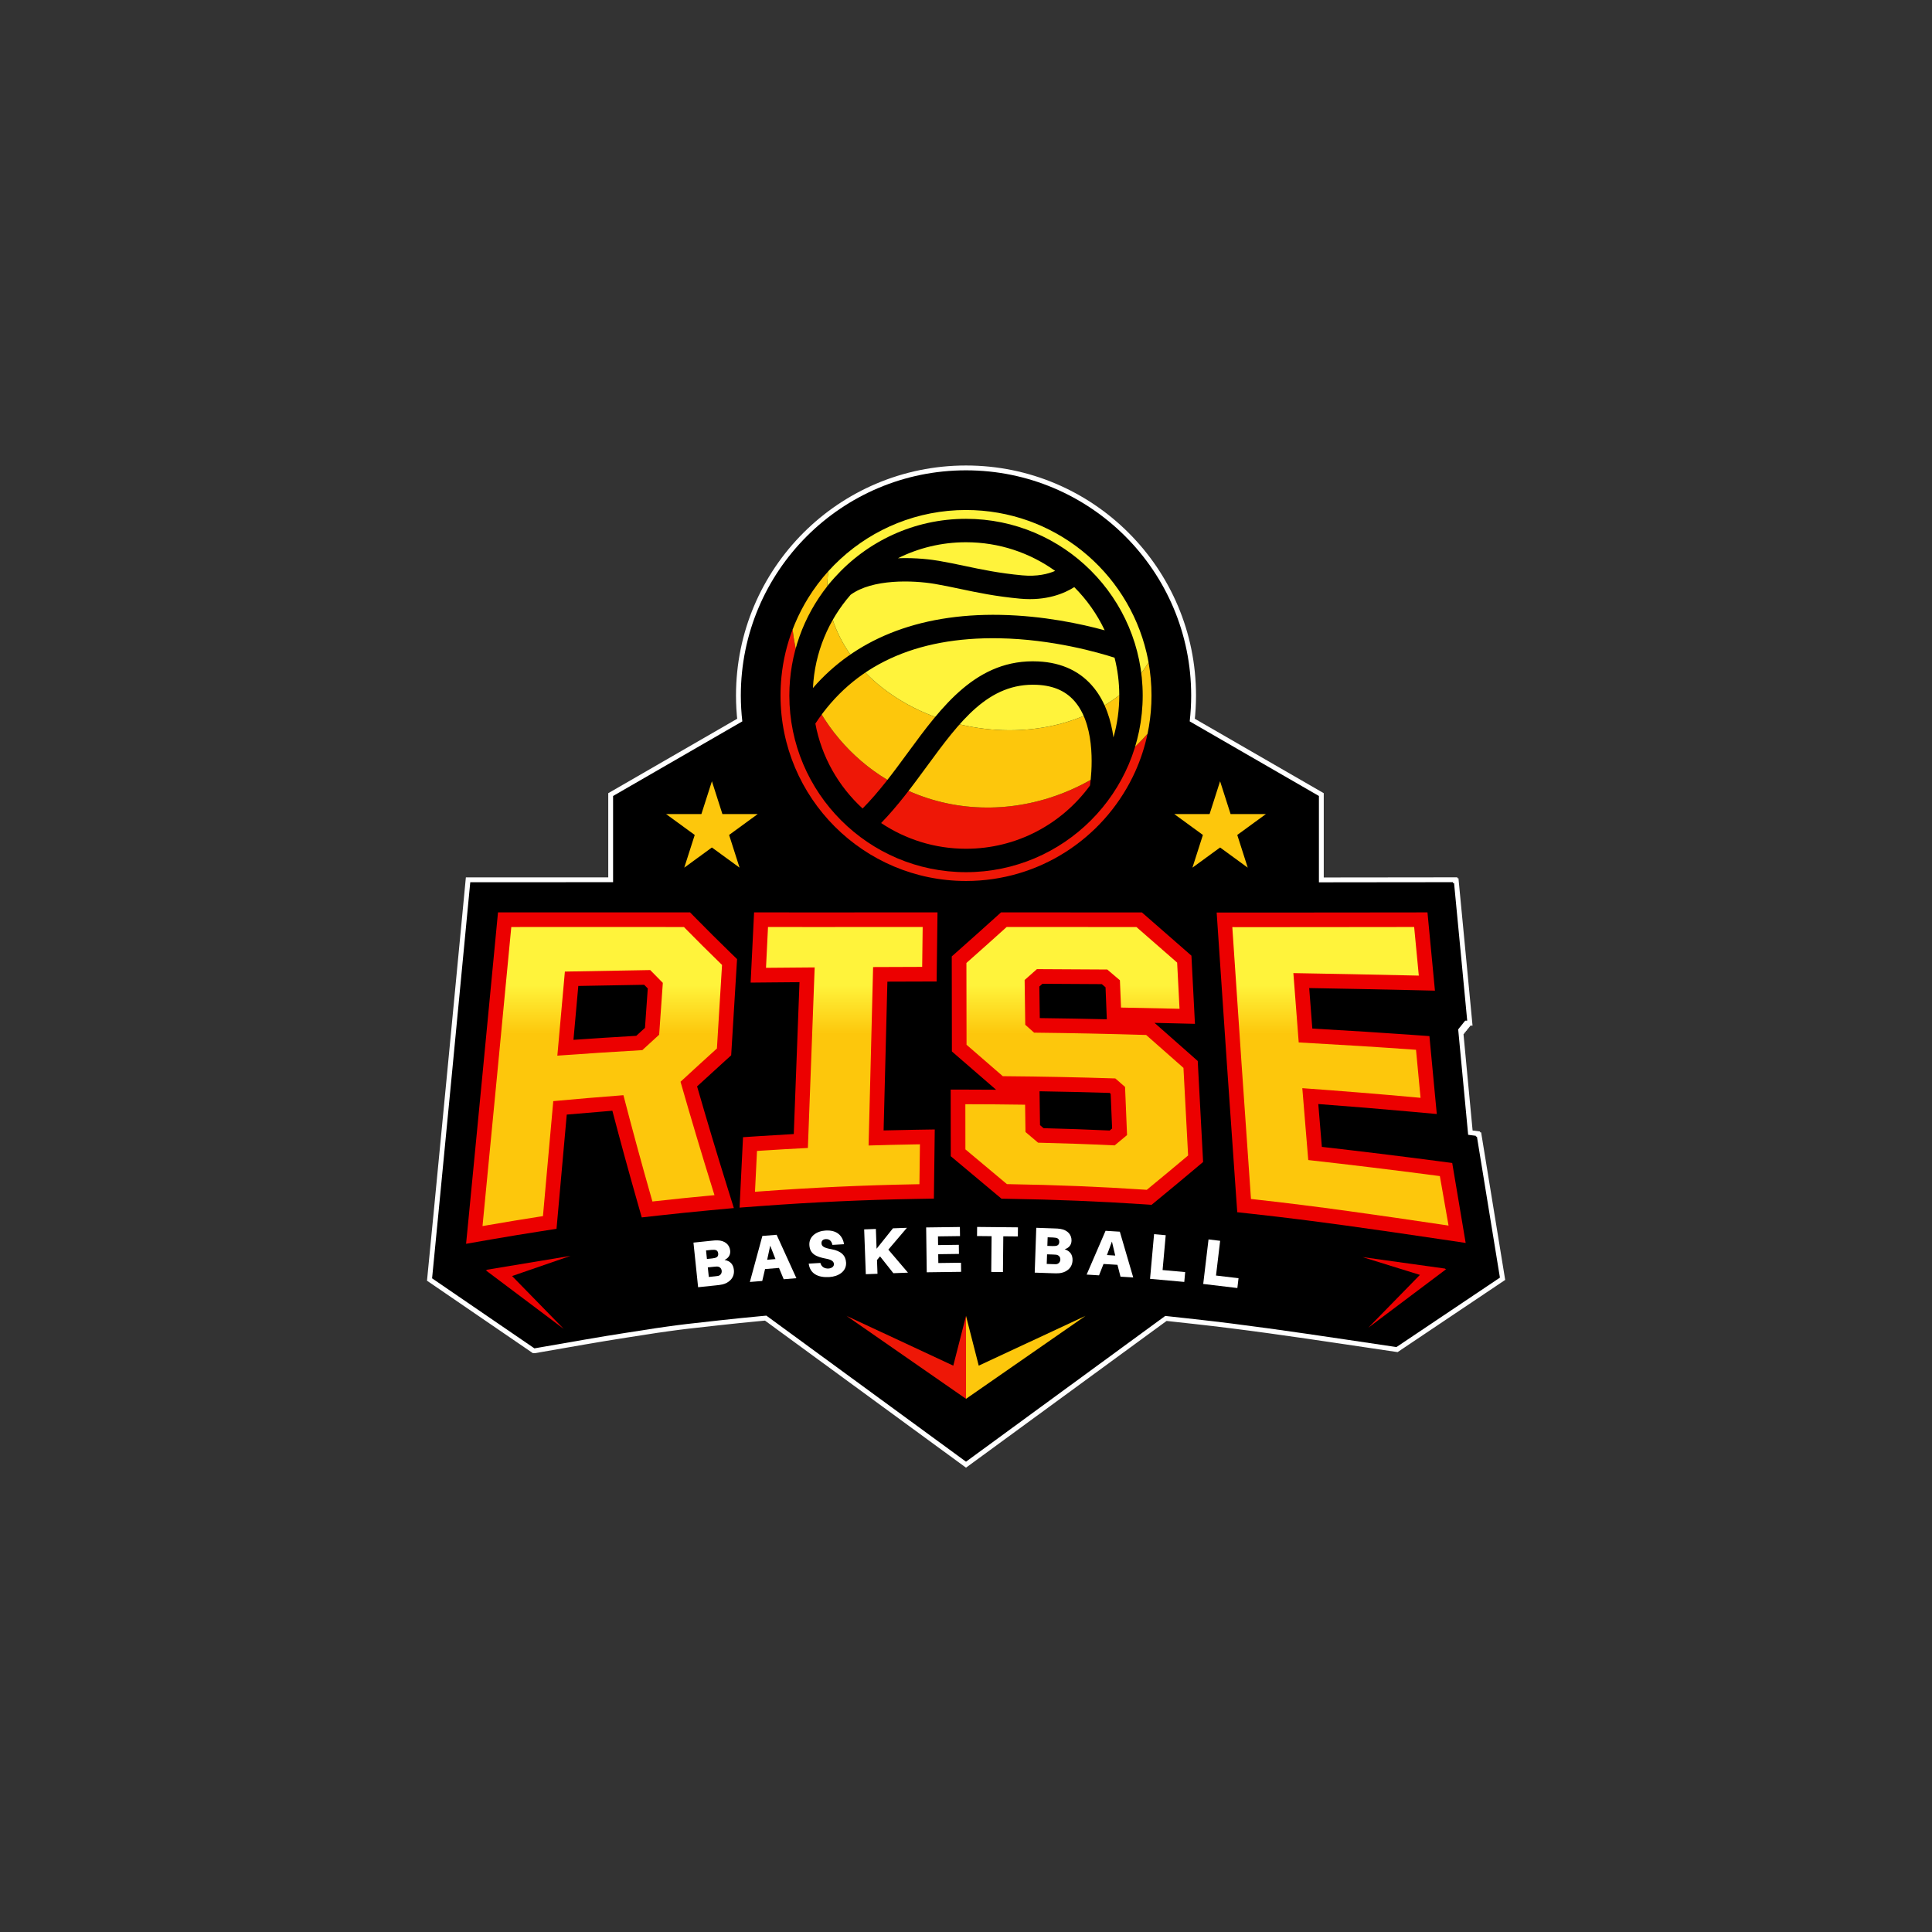 <svg width="238" height="238" viewBox="0 0 238 238" fill="none" xmlns="http://www.w3.org/2000/svg">
<rect x="0" y="0" width="238" height="238" fill="#333333" stroke="none"/>
<path d="M91.262 85.677C91.262 86.755 91.324 87.819 91.444 88.865L75.525 98.056V108.677H69.863C67.707 108.677 57.931 108.679 57.931 108.679L57.411 114.116C56.303 125.712 55.158 137.703 53.995 149.618L53.228 157.475L53.271 157.504L53.369 157.571L53.387 157.583L53.396 157.589L65.834 166.102H65.835L72.122 165.009C73.772 164.722 75.432 164.449 77.056 164.197L80.81 163.614C80.81 163.614 83.333 163.246 84.592 163.105L88.552 162.662C90.241 162.473 91.954 162.299 93.643 162.141L94.407 162.07L119.001 180.063L143.545 162.108L147.171 162.506C153.251 163.172 159.372 164.062 165.631 164.993L172.027 165.942L184.773 157.389L181.942 140.03L181.817 140.013L181.801 139.917L180.86 139.793L180.312 134.012C180.206 132.891 179.819 128.785 179.632 126.799H179.661L179.656 126.75L179.7 126.751L179.695 126.701L179.739 126.702L179.734 126.652L179.778 126.653L179.774 126.604H179.818L179.813 126.554L179.858 126.556L179.853 126.505L179.896 126.506L179.891 126.456L179.936 126.457L179.931 126.408H179.976L179.971 126.358L180.014 126.36L180.009 126.309L180.054 126.31L180.049 126.26L180.093 126.261L180.089 126.212H180.132L180.128 126.162L180.171 126.164L180.167 126.113L180.211 126.114L180.206 126.064L180.251 126.065L180.246 126.016L180.289 126.017L180.284 125.966L180.329 125.968L180.324 125.917L180.369 125.918L180.364 125.868L180.407 125.869L180.402 125.82L180.447 125.821L180.442 125.771L180.486 125.772L180.483 125.731L180.744 125.737L180.102 119.001C179.95 117.411 179.798 115.819 179.646 114.228L179.124 108.786H178.996L178.985 108.673L173.518 108.679C171.47 108.68 169.423 108.683 167.376 108.686C165.742 108.687 164.109 108.69 162.477 108.691V98.056L146.557 88.865C146.676 87.819 146.74 86.755 146.74 85.677C146.74 70.358 134.32 57.938 119.001 57.938C103.681 57.938 91.262 70.358 91.262 85.677Z" fill="url(#paint0_linear_694_4822)"/>
<mask id="mask0_694_4822" style="mask-type:luminance" maskUnits="userSpaceOnUse" x="0" y="0" width="238" height="238">
<path d="M0 0H238V238H0V0Z" fill="white"/>
</mask>
<g mask="url(#mask0_694_4822)">
<path d="M184.773 157.389L172.027 165.942L165.631 164.992C159.372 164.062 153.251 163.171 147.171 162.506L143.545 162.108L119.001 180.063L94.407 162.07L93.643 162.141C91.954 162.299 90.241 162.473 88.552 162.662L84.592 163.105C83.333 163.246 80.81 163.614 80.81 163.614L77.056 164.197C75.432 164.449 73.772 164.722 72.122 165.009L65.835 166.102H65.834L53.396 157.589L53.387 157.583L53.369 157.571L53.271 157.504L53.228 157.475L53.995 149.617C55.158 137.703 56.303 125.712 57.411 114.116L57.931 108.679C57.931 108.679 67.707 108.677 69.863 108.677H75.525V98.056L91.444 88.865C91.324 87.819 91.262 86.755 91.262 85.677C91.262 70.357 103.681 57.938 119.001 57.938C134.32 57.938 146.74 70.357 146.74 85.677C146.74 86.755 146.676 87.819 146.557 88.865L162.476 98.056V108.691C164.109 108.69 165.742 108.687 167.376 108.686C169.423 108.683 171.47 108.68 173.518 108.679L178.985 108.673L178.996 108.786H179.124L179.646 114.228C179.798 115.819 179.95 117.411 180.102 119.001L180.744 125.737L180.483 125.731L180.486 125.772L180.442 125.771L180.447 125.821L180.402 125.82L180.407 125.869L180.364 125.868L180.369 125.918L180.324 125.917L180.329 125.968L180.284 125.967L180.289 126.017L180.246 126.016L180.251 126.065L180.206 126.064L180.211 126.114L180.167 126.113L180.171 126.164L180.128 126.162L180.132 126.212H180.088L180.093 126.261L180.049 126.26L180.054 126.31L180.009 126.309L180.014 126.36L179.971 126.358L179.975 126.408H179.931L179.936 126.457L179.891 126.456L179.896 126.506L179.853 126.505L179.858 126.555L179.813 126.554L179.818 126.604H179.774L179.778 126.653L179.734 126.652L179.739 126.702L179.695 126.701L179.7 126.751L179.656 126.75L179.661 126.8H179.632C179.819 128.785 180.206 132.891 180.312 134.012L180.86 139.793L181.801 139.917L181.817 140.013L181.942 140.03L184.773 157.389Z" stroke="white" stroke-width="1.19" stroke-miterlimit="10"/>
<path d="M53.388 157.584L53.396 157.59L65.834 166.102L65.835 166.102L65.836 166.102L72.121 165.009C73.772 164.722 75.433 164.449 77.056 164.197L80.81 163.614C80.81 163.614 83.334 163.246 84.592 163.105L88.553 162.662C90.242 162.474 91.954 162.298 93.643 162.142L94.407 162.071L119.001 180.063L143.544 162.108L147.171 162.505C153.251 163.172 159.372 164.062 165.63 164.992L172.027 165.943L172.022 165.907L172.032 165.909L172.027 165.943L184.773 157.389L181.942 140.03L181.817 140.013L181.802 139.918L180.86 139.794L180.313 134.012C180.207 132.891 179.819 128.785 179.631 126.799L179.661 126.8L179.656 126.75L179.7 126.751L179.695 126.701L179.739 126.702L179.734 126.652L179.779 126.653L179.774 126.603L179.818 126.604L179.813 126.554L179.857 126.555L179.852 126.505L179.896 126.506L179.892 126.456L179.936 126.457L179.931 126.407L179.975 126.408L179.97 126.358L180.014 126.359L180.01 126.309L180.054 126.31L180.049 126.26L180.093 126.261L180.088 126.211L180.132 126.212L180.128 126.162L180.172 126.163L180.167 126.113L180.211 126.114L180.206 126.064L180.25 126.065L180.246 126.015L180.29 126.016L180.285 125.966L180.329 125.967L180.324 125.918L180.368 125.919L180.364 125.869L180.408 125.87L180.403 125.82L180.447 125.821L180.442 125.771L180.486 125.772L180.482 125.731L180.744 125.737L180.102 119.002C179.95 117.41 179.798 115.819 179.646 114.228L179.124 108.786L178.995 108.786L178.985 108.674L173.518 108.679C171.47 108.681 169.423 108.683 167.376 108.686C165.743 108.688 164.109 108.69 162.476 108.692V98.056L146.557 88.865C146.677 87.819 146.74 86.756 146.74 85.677C146.74 70.357 134.321 57.938 119.001 57.938C103.68 57.938 91.261 70.357 91.261 85.677C91.261 86.756 91.325 87.819 91.445 88.865L75.525 98.056V108.677L69.863 108.677C67.706 108.677 57.931 108.679 57.931 108.679L57.411 114.116C56.303 125.712 55.157 137.703 53.995 149.617L53.228 157.475L53.27 157.504H53.27L53.37 157.571L53.388 157.584Z" fill="black"/>
<path d="M84.296 106.879C84.3 106.864 84.302 106.855 84.305 106.846C84.545 106.097 84.785 105.348 85.025 104.598C85.207 104.029 85.389 103.459 85.572 102.89C85.58 102.865 85.576 102.851 85.554 102.836C85.118 102.519 84.683 102.201 84.248 101.884C83.838 101.585 83.429 101.286 83.019 100.987C82.71 100.762 82.4 100.536 82.09 100.31C82.082 100.304 82.073 100.297 82.059 100.286H82.101H86.352C86.404 100.286 86.404 100.286 86.419 100.238C86.601 99.672 86.782 99.106 86.963 98.541C87.204 97.789 87.444 97.037 87.685 96.284C87.688 96.273 87.692 96.263 87.699 96.243C87.705 96.262 87.71 96.273 87.713 96.285C87.9 96.868 88.087 97.451 88.273 98.034C88.51 98.775 88.747 99.515 88.983 100.255C88.991 100.281 89.005 100.287 89.029 100.287C89.329 100.286 89.629 100.286 89.928 100.286H93.295H93.34C93.268 100.339 93.202 100.387 93.137 100.434C92.265 101.071 91.393 101.707 90.521 102.343C90.298 102.505 90.075 102.667 89.853 102.83C89.81 102.861 89.814 102.85 89.83 102.899C90.083 103.691 90.337 104.482 90.59 105.274C90.757 105.797 90.925 106.321 91.092 106.845C91.095 106.853 91.097 106.863 91.103 106.88C91.088 106.871 91.081 106.868 91.074 106.862C90.511 106.452 89.949 106.042 89.386 105.631C88.832 105.227 88.277 104.822 87.722 104.417C87.704 104.404 87.692 104.405 87.674 104.418C87.083 104.85 86.491 105.282 85.899 105.714C85.374 106.097 84.849 106.48 84.323 106.863C84.317 106.868 84.309 106.871 84.296 106.879Z" fill="#FDC70C"/>
<path d="M146.898 106.879C146.902 106.864 146.904 106.855 146.906 106.846C147.146 106.097 147.386 105.348 147.626 104.598C147.808 104.029 147.99 103.459 148.173 102.89C148.181 102.865 148.177 102.851 148.156 102.836C147.72 102.519 147.285 102.201 146.85 101.884C146.44 101.585 146.03 101.286 145.621 100.987C145.311 100.762 145.001 100.536 144.692 100.31C144.683 100.304 144.675 100.297 144.66 100.286H144.702H148.954C149.006 100.286 149.006 100.286 149.021 100.238C149.202 99.672 149.383 99.106 149.565 98.541C149.805 97.789 150.046 97.037 150.286 96.284C150.29 96.273 150.294 96.263 150.3 96.243C150.307 96.262 150.311 96.273 150.315 96.285C150.502 96.868 150.688 97.451 150.875 98.034C151.112 98.775 151.348 99.515 151.585 100.255C151.593 100.281 151.606 100.287 151.631 100.287C151.931 100.286 152.23 100.286 152.53 100.286H155.897H155.941C155.869 100.339 155.804 100.387 155.738 100.434C154.866 101.071 153.994 101.707 153.122 102.343C152.9 102.505 152.677 102.667 152.454 102.83C152.412 102.861 152.416 102.85 152.431 102.899C152.685 103.691 152.938 104.482 153.191 105.274C153.359 105.797 153.526 106.321 153.694 106.845C153.697 106.853 153.699 106.863 153.704 106.88C153.69 106.871 153.682 106.868 153.675 106.862C153.113 106.452 152.55 106.042 151.988 105.631C151.433 105.227 150.878 104.822 150.324 104.417C150.306 104.404 150.293 104.405 150.276 104.418C149.684 104.85 149.093 105.282 148.501 105.714C147.975 106.097 147.45 106.48 146.925 106.863C146.918 106.868 146.911 106.871 146.898 106.879Z" fill="#FDC70C"/>
<path d="M79.377 129.952C80.182 129.21 80.984 128.476 81.783 127.748C81.947 125.448 82.11 123.149 82.273 120.849C81.63 120.203 80.99 119.551 80.352 118.896C76.58 118.955 72.808 119.022 69.038 119.099C68.69 122.965 68.344 126.83 67.998 130.696C71.788 130.416 75.581 130.169 79.377 129.952ZM63.532 114.8C70.355 114.799 77.178 114.8 84.001 114.8C85.431 116.258 86.874 117.692 88.33 119.107C88.132 122.364 87.932 125.622 87.733 128.88C86.216 130.254 84.69 131.649 83.153 133.07C84.47 137.679 85.822 142.219 87.222 146.702C85.083 146.9 82.946 147.119 80.81 147.358C79.585 143.064 78.401 138.709 77.256 134.279C74.035 134.523 70.817 134.794 67.603 135.094C67.177 139.827 66.755 144.558 66.33 149.29C64.256 149.612 62.185 149.953 60.115 150.313C61.27 138.473 62.401 126.638 63.532 114.8Z" fill="#ECCA00"/>
<path d="M93.828 142.347C95.919 142.211 98.01 142.091 100.103 141.989C100.404 134.181 100.698 126.375 100.983 118.569C98.987 118.583 96.992 118.599 94.996 118.618C95.058 117.345 95.121 116.072 95.183 114.799C101.141 114.802 107.098 114.799 113.055 114.798C113.04 116.036 113.024 117.273 113.009 118.51C110.996 118.515 108.983 118.523 106.97 118.532C106.782 126.266 106.579 133.999 106.383 141.732C108.494 141.664 110.606 141.612 112.718 141.578C112.702 142.816 112.686 144.053 112.671 145.29C106.323 145.404 99.977 145.695 93.641 146.166C93.703 144.893 93.766 143.62 93.828 142.347Z" fill="#ECCA00"/>
<path d="M119.525 141.309C119.523 139.75 119.521 138.192 119.52 136.633C121.575 136.635 123.631 136.651 125.686 136.681C125.7 137.698 125.714 138.715 125.728 139.732C126.367 140.273 127.007 140.816 127.65 141.362C130.94 141.436 134.229 141.552 137.516 141.711C138.163 141.175 138.808 140.64 139.45 140.103C139.361 137.941 139.269 135.779 139.182 133.617C138.663 133.163 138.145 132.71 137.628 132.26C133.007 132.108 128.383 132.014 123.759 131.976C122.384 130.788 121.019 129.606 119.665 128.429C119.662 125.253 119.655 122.077 119.65 118.901C121.192 117.534 122.721 116.168 124.237 114.799C129.414 114.8 134.59 114.799 139.767 114.802C141.307 116.143 142.858 117.496 144.422 118.867C144.504 120.464 144.587 122.061 144.669 123.658C142.67 123.608 140.671 123.567 138.671 123.531C138.63 122.511 138.589 121.491 138.548 120.471C137.903 119.924 137.261 119.379 136.62 118.836C133.582 118.813 130.544 118.796 127.506 118.785C126.878 119.344 126.248 119.901 125.616 120.459C125.645 122.477 125.673 124.496 125.701 126.515C126.185 126.946 126.67 127.378 127.156 127.811C131.757 127.86 136.357 127.952 140.956 128.092C142.361 129.324 143.776 130.571 145.2 131.835C145.381 135.248 145.562 138.661 145.744 142.075C144.2 143.375 142.641 144.667 141.071 145.958C135.473 145.582 129.869 145.364 124.263 145.275C122.671 143.941 121.092 142.62 119.525 141.309Z" fill="#ECCA00"/>
<path d="M152.449 114.817C159.521 114.823 166.591 114.808 173.662 114.801C173.814 116.391 173.966 117.982 174.118 119.572C168.974 119.453 163.827 119.358 158.678 119.268C158.926 122.508 159.176 125.749 159.428 128.99C164.253 129.255 169.072 129.544 173.885 129.889C174.033 131.452 174.18 133.015 174.328 134.579C169.486 134.138 164.634 133.751 159.774 133.404C160.04 136.751 160.328 140.101 160.603 143.451C166.043 144.057 171.465 144.713 176.866 145.424C177.179 147.039 177.522 148.655 177.741 150.268C170.097 149.133 162.392 148.008 154.67 147.162C153.902 136.375 153.175 125.596 152.449 114.817Z" fill="#ECCA00"/>
<path d="M70.644 128.094C73.207 127.916 75.796 127.751 78.382 127.6C78.734 127.276 79.092 126.948 79.454 126.618C79.562 125.096 79.798 121.765 79.798 121.765C79.651 121.615 79.503 121.465 79.355 121.314C76.623 121.358 73.905 121.407 71.24 121.458C71.043 123.646 70.644 128.094 70.644 128.094ZM57.723 150.079C58.877 138.251 60.025 126.227 61.136 114.6L61.347 112.395C61.347 112.395 67.773 112.394 69.893 112.394L85.01 112.395L85.717 113.115C87.094 114.519 88.537 115.954 90.006 117.381L90.797 118.15L90.73 119.252C90.589 121.569 90.447 123.885 90.305 126.202L90.073 130.002L89.347 130.659C88.164 131.732 87 132.794 85.873 133.831C87.077 138.007 88.3 142.089 89.517 145.984L90.402 148.82L87.444 149.094C85.33 149.29 83.188 149.51 81.077 149.746L79.057 149.972L78.499 148.016C77.451 144.345 76.423 140.591 75.436 136.83C73.557 136.979 71.679 137.138 69.818 137.304C69.598 139.749 69.38 142.193 69.161 144.637L68.557 151.376L66.699 151.665C64.655 151.982 62.579 152.324 60.527 152.68L57.416 153.222L57.723 150.079Z" fill="#EC0000"/>
<path d="M91.531 140.089L93.67 139.949C95.034 139.86 96.411 139.777 97.784 139.702C98.035 133.171 98.267 127.009 98.488 120.992C97.331 121.002 96.174 121.012 95.018 121.022L92.469 121.046L92.894 112.395L95.184 112.396C96.953 112.397 98.723 112.397 100.493 112.397C103.044 112.397 105.595 112.397 108.146 112.396L115.49 112.394L115.382 120.909L113.014 120.915C111.781 120.918 110.548 120.922 109.316 120.927C109.205 125.427 109.088 129.963 108.975 134.37C108.934 135.999 108.892 137.627 108.85 139.256C110.132 139.223 111.412 139.196 112.678 139.175L115.152 139.136L115.045 147.653L112.713 147.695C106.427 147.807 100.069 148.1 93.818 148.564L91.106 148.765L91.531 140.089Z" fill="#EC0000"/>
<path d="M128.09 125.417C130.866 125.45 133.628 125.499 136.347 125.563L136.189 121.622C136.036 121.492 135.883 121.363 135.731 121.234C133.402 121.216 130.993 121.203 128.416 121.192C128.289 121.305 128.163 121.417 128.036 121.529C128.049 122.459 128.09 125.417 128.09 125.417ZM128.557 138.979C131.277 139.046 134.008 139.142 136.699 139.266C136.799 139.182 136.899 139.099 137 139.016C136.98 138.54 136.96 138.065 136.94 137.59C136.901 136.642 136.861 135.694 136.822 134.747C136.779 134.709 136.737 134.672 136.694 134.635C133.839 134.545 130.95 134.477 128.06 134.432L128.118 138.606C128.264 138.73 128.411 138.854 128.557 138.979ZM140.91 148.356C135.555 147.997 129.941 147.769 124.225 147.679L123.372 147.665L122.718 147.117C121.303 145.93 119.898 144.754 118.502 143.587L117.123 142.433L117.113 134.226L119.523 134.229C120.58 134.23 121.644 134.235 122.706 134.243L122.187 133.795C120.81 132.604 119.444 131.422 118.088 130.243L117.262 129.525L117.261 128.431C117.259 126.353 117.255 124.276 117.252 122.199L117.245 117.82L118.056 117.101C119.704 115.64 121.199 114.304 122.626 113.015L123.313 112.394L130.016 112.396C133.267 112.396 136.518 112.396 139.769 112.398L140.668 112.399L141.346 112.989C143.223 114.623 144.661 115.879 146.007 117.06L146.77 117.729L147.204 126.126L144.61 126.061C143.827 126.042 143.034 126.023 142.223 126.005L142.541 126.284C144.006 127.568 145.437 128.831 146.796 130.036L147.548 130.704L147.601 131.708C147.782 135.121 147.963 138.534 148.145 141.947L148.208 143.142L147.293 143.913C145.893 145.093 144.356 146.369 142.597 147.815L141.861 148.42L140.91 148.356Z" fill="#EC0000"/>
<path d="M180.554 153.116L177.389 152.646C169.604 151.489 161.99 150.382 154.409 149.551L152.416 149.332L152.273 147.332C151.497 136.435 150.762 125.527 150.052 114.978L149.879 112.41L152.453 112.412C153.628 112.413 154.804 112.414 155.979 112.414C159.837 112.414 163.694 112.409 167.551 112.404C169.588 112.401 171.624 112.399 173.661 112.397L175.848 112.395L176.059 114.606C176.21 116.185 176.362 117.764 176.512 119.344L176.769 122.038L174.063 121.975C169.759 121.875 165.423 121.792 161.279 121.718C161.406 123.38 161.535 125.043 161.663 126.706C166.366 126.972 170.347 127.225 174.058 127.491L176.088 127.636C176.088 127.636 176.581 132.858 176.723 134.352L176.996 137.235L174.111 136.972C170.336 136.628 166.481 136.31 162.398 136.005C162.496 137.198 162.596 138.387 162.693 139.555C162.741 140.13 162.79 140.706 162.838 141.282C167.662 141.831 172.478 142.421 177.181 143.04L178.897 143.266L180.554 153.116Z" fill="#EC0000"/>
</g>
<path d="M62.985 114.199L62.931 114.766C61.819 126.396 60.67 138.422 59.516 150.254L59.44 151.04L60.217 150.905C62.279 150.546 64.367 150.202 66.421 149.884L66.886 149.811L67.364 144.471C67.628 141.529 67.891 138.588 68.156 135.646C71.004 135.382 73.907 135.137 76.799 134.916C77.898 139.15 79.051 143.389 80.231 147.522L80.371 148.011L80.876 147.955C82.998 147.717 85.151 147.497 87.276 147.3L88.016 147.231L87.794 146.522C86.471 142.282 85.138 137.822 83.832 133.26C85.213 131.984 86.659 130.662 88.135 129.324L88.317 129.16L88.506 126.063C88.647 123.756 88.789 121.45 88.929 119.143L88.946 118.868L88.748 118.675C87.269 117.238 85.816 115.793 84.429 114.379L84.252 114.199L69.887 114.197C67.769 114.197 62.985 114.199 62.985 114.199ZM68.856 127.841C69.099 125.123 69.343 122.406 69.587 119.688C73.016 119.62 76.549 119.556 80.101 119.5C80.619 120.031 81.14 120.561 81.653 121.078C81.653 121.078 81.326 125.696 81.2 127.465C80.495 128.108 79.799 128.745 79.127 129.364C75.624 129.565 72.107 129.793 68.658 130.044L68.856 127.841Z" fill="url(#paint1_linear_694_4822)"/>
<path d="M108.137 114.198C105.588 114.199 103.039 114.199 100.49 114.199C98.721 114.199 96.951 114.199 95.183 114.198H94.61L94.363 119.225L95 119.219C96.786 119.202 98.572 119.187 100.358 119.174C100.098 126.291 99.824 133.58 99.522 141.416C97.615 141.512 95.688 141.623 93.788 141.748L93.253 141.783L93.006 146.816L93.684 146.765C99.969 146.299 106.36 146.005 112.681 145.891L113.263 145.881L113.326 140.967L112.707 140.977C110.821 141.008 108.904 141.053 106.999 141.112C107.057 138.849 107.115 136.587 107.173 134.324C107.3 129.345 107.432 124.201 107.556 119.131C109.374 119.122 111.191 119.116 113.009 119.111L113.601 119.11L113.663 114.197L108.137 114.198V114.198Z" fill="url(#paint2_linear_694_4822)"/>
<path d="M123.836 114.352C122.405 115.644 120.906 116.985 119.253 118.449L119.051 118.629L119.057 122.199C119.06 124.275 119.064 126.351 119.066 128.428L119.066 128.701L119.272 128.881C120.627 130.059 121.993 131.241 123.368 132.43L123.535 132.574L123.756 132.576C128.309 132.613 132.897 132.706 137.397 132.852C137.795 133.2 138.194 133.549 138.594 133.898C138.643 135.104 138.693 136.309 138.743 137.514C138.775 138.286 138.808 139.058 138.839 139.83C138.333 140.253 137.824 140.676 137.314 141.098C134.203 140.95 131.031 140.838 127.878 140.764C127.36 140.325 126.843 139.886 126.328 139.449L126.281 136.088L125.697 136.079C123.655 136.049 121.577 136.033 119.522 136.03L118.92 136.03L118.926 141.588L119.674 142.214C121.066 143.379 122.467 144.551 123.879 145.734L124.042 145.871L124.255 145.875C130.002 145.966 135.647 146.195 141.032 146.556L141.27 146.572L141.454 146.421C143.207 144.98 144.738 143.709 146.133 142.533L146.362 142.34L146.346 142.042C146.164 138.628 145.983 135.215 145.802 131.802L145.789 131.551L145.601 131.384C144.246 130.181 142.817 128.921 141.354 127.639L141.192 127.496L140.976 127.49C136.564 127.355 131.994 127.261 127.389 127.211L126.3 126.24C126.3 126.24 126.24 121.927 126.223 120.725C126.728 120.279 127.233 119.833 127.735 119.386C130.821 119.397 133.66 119.413 136.4 119.434C136.918 119.874 137.439 120.315 137.96 120.758L138.096 124.121L138.663 124.131C140.795 124.169 142.755 124.21 144.656 124.258L145.305 124.274L145.01 118.582L144.82 118.414C143.475 117.235 142.039 115.981 140.164 114.348L139.994 114.2H139.769C136.52 114.198 133.27 114.198 130.021 114.198L124.008 114.196L123.836 114.352Z" fill="url(#paint3_linear_694_4822)"/>
<path d="M173.662 114.197C171.625 114.199 169.59 114.201 167.554 114.204C163.695 114.209 159.837 114.214 155.978 114.214C154.802 114.214 153.626 114.214 152.45 114.212L151.807 114.211L151.85 114.853C152.56 125.402 153.295 136.31 154.071 147.201L154.107 147.701L154.605 147.755C162.217 148.59 169.851 149.7 177.653 150.859L178.444 150.977L177.374 144.881L176.944 144.824C171.774 144.144 166.468 143.498 161.162 142.905C161.074 141.837 160.985 140.77 160.896 139.702C160.741 137.849 160.581 135.939 160.43 134.05C165.311 134.402 169.847 134.77 174.274 135.173L174.995 135.239L174.436 129.322L173.928 129.286C169.82 128.991 165.377 128.713 159.987 128.415C159.766 125.568 159.546 122.722 159.328 119.876C164.063 119.96 169.104 120.053 174.104 120.169L174.781 120.185L174.716 119.511C174.565 117.922 174.413 116.334 174.26 114.74L174.208 114.196H173.662V114.197Z" fill="url(#paint4_linear_694_4822)"/>
<mask id="mask1_694_4822" style="mask-type:luminance" maskUnits="userSpaceOnUse" x="0" y="0" width="238" height="238">
<path d="M0 0H238V238H0V0Z" fill="white"/>
</mask>
<g mask="url(#mask1_694_4822)">
<path d="M119 162.1V172.321L133.721 162.1L120.569 168.233L119 162.1Z" fill="#FDC70C"/>
<path d="M119.002 162.1V172.321L104.281 162.1L117.433 168.233L119.002 162.1Z" fill="#EE1706"/>
<path d="M141.363 90.395C141.022 92.022 140.507 93.586 139.839 95.066C139.739 95.288 139.635 95.509 139.528 95.728L139.526 95.729C135.807 103.309 128.014 108.527 119.001 108.527C106.381 108.527 96.15 98.297 96.15 85.677C96.15 84.887 96.19 84.106 96.269 83.336C96.474 81.317 96.942 79.376 97.638 77.546C98.256 82.856 100.449 87.843 104.015 91.739C105.749 93.633 107.808 95.269 110.168 96.559C116.198 99.851 123.065 100.266 129.324 98.273C133.835 96.838 138.03 94.152 141.363 90.395Z" fill="#EE1706"/>
<path d="M141.851 85.678C141.851 86.985 141.742 88.267 141.53 89.514C141.48 89.81 141.425 90.104 141.363 90.396C138.03 94.154 133.835 96.839 129.324 98.274C123.065 100.267 116.198 99.853 110.169 96.56C107.808 95.27 105.749 93.634 104.015 91.74C100.449 87.844 98.257 82.857 97.639 77.548C97.735 77.298 97.833 77.051 97.937 76.806L97.938 76.805C98.402 75.704 98.95 74.647 99.573 73.642L99.574 73.641C100.301 72.469 101.133 71.368 102.054 70.351C101.821 71.927 101.889 73.505 102.228 75.044C103.654 81.52 109.854 87.295 118.389 89.271C126.308 91.102 134.118 89.174 138.84 84.82C139.884 83.858 140.777 82.779 141.486 81.594C141.726 82.92 141.851 84.284 141.851 85.678Z" fill="#FDC70C"/>
<path d="M141.487 81.593C140.778 82.778 139.885 83.858 138.842 84.819C134.119 89.173 126.309 91.101 118.39 89.27C109.855 87.294 103.655 81.52 102.229 75.043C101.89 73.505 101.822 71.926 102.055 70.351C102.527 69.828 103.025 69.328 103.543 68.852C107.612 65.111 113.04 62.827 119.002 62.827C129.806 62.827 138.86 70.325 141.24 80.402C141.333 80.795 141.416 81.192 141.487 81.593Z" fill="#FFF33B"/>
<path d="M137.165 90.839C136.871 88.754 136.2 86.549 134.807 84.795C133.175 82.738 130.851 81.623 127.9 81.481C120.344 81.115 116.02 87.015 111.836 92.719C110.095 95.094 108.305 97.534 106.262 99.597C103.302 96.885 101.207 93.244 100.443 89.14C105.139 81.985 112.757 78.448 123.097 78.628C129.671 78.743 135.378 80.4 137.3 81.022C137.68 82.512 137.882 84.072 137.882 85.678C137.882 87.466 137.632 89.198 137.165 90.839ZM119.002 104.557C115.137 104.557 111.54 103.388 108.544 101.388C110.629 99.24 112.42 96.802 114.163 94.425C118.237 88.87 121.753 84.072 127.761 84.362C129.871 84.464 131.435 85.19 132.543 86.583C135.065 89.752 134.471 95.363 134.275 96.763C130.839 101.483 125.274 104.557 119.002 104.557ZM129.982 70.328C129.097 70.71 127.762 71.045 125.941 70.877C123.076 70.612 120.925 70.158 118.845 69.718C117.764 69.49 116.744 69.274 115.649 69.088C114.821 68.948 112.894 68.681 110.613 68.768C113.142 67.508 115.991 66.798 119.002 66.798C123.095 66.798 126.886 68.108 129.982 70.328ZM136.086 77.647C133.229 76.866 128.54 75.847 123.228 75.745C118.161 75.648 113.579 76.413 109.618 78.022C105.892 79.535 102.719 81.793 100.146 84.755C100.358 80.37 102.073 76.374 104.786 73.269C107.467 71.303 112.429 71.468 115.166 71.932C116.204 72.108 117.197 72.318 118.249 72.541C120.41 72.997 122.644 73.47 125.676 73.75C128.93 74.05 131.142 73.085 132.338 72.327C133.875 73.862 135.148 75.66 136.086 77.647ZM119.002 63.913C112.582 63.913 106.803 66.709 102.815 71.146C102.416 71.582 102.341 71.696 102.047 72.033L101.943 72.179C98.999 75.891 97.238 80.582 97.238 85.678C97.238 97.678 107.002 107.442 119.002 107.442C131.003 107.442 140.767 97.678 140.767 85.678C140.767 73.677 131.003 63.913 119.002 63.913Z" fill="black"/>
<path d="M88.904 156.545C88.866 156.179 88.583 156.015 88.286 156.022C88.181 156.025 88.054 156.038 87.927 156.051L87.194 156.128L87.317 157.306L88.089 157.226C88.217 157.212 88.344 157.199 88.447 157.18C88.7 157.138 88.941 156.903 88.904 156.545ZM87.085 155.092L87.731 155.025C87.858 155.011 87.977 154.991 88.079 154.964C88.337 154.897 88.507 154.742 88.472 154.416C88.44 154.105 88.257 153.971 87.982 153.96C87.877 153.955 87.748 153.96 87.621 153.973L86.976 154.041L87.085 155.092ZM90.406 156.436C90.514 157.464 89.731 158.061 88.999 158.226C88.723 158.287 88.54 158.306 88.19 158.343L85.999 158.571L85.426 153.075L87.68 152.84C87.975 152.809 88.102 152.796 88.384 152.799C89.304 152.815 89.873 153.336 89.948 154.053C90.001 154.554 89.778 154.964 89.256 155.212C89.97 155.339 90.337 155.767 90.406 156.436Z" fill="white"/>
<path d="M94.507 155.187L95.529 155.104L94.881 153.453L94.507 155.187ZM94.246 156.333L93.9 157.8L92.375 157.923L93.915 152.254L95.671 152.112L98.106 157.458L96.542 157.585L95.963 156.194L94.246 156.333Z" fill="white"/>
<path d="M103.981 153.273L102.543 153.358C102.452 152.906 102.194 152.617 101.722 152.645C101.395 152.664 101.18 152.837 101.2 153.173C101.221 153.525 101.49 153.726 102.414 153.887C103.646 154.103 104.177 154.681 104.227 155.529C104.293 156.632 103.271 157.254 102.16 157.32C100.761 157.402 99.784 156.899 99.623 155.665L101.062 155.58C101.189 156.094 101.625 156.292 102.057 156.267C102.457 156.243 102.748 156.017 102.73 155.714C102.713 155.426 102.491 155.19 101.801 155.063C100.528 154.825 99.769 154.477 99.704 153.374C99.641 152.311 100.597 151.653 101.692 151.588C103.147 151.502 103.801 152.257 103.981 153.273Z" fill="white"/>
<path d="M111.852 156.777L110.051 156.843L108.412 154.771L108.036 155.218L108.098 156.914L106.658 156.967L106.455 151.445L107.896 151.392L107.985 153.833L110 151.315L111.721 151.252L109.432 153.94L111.852 156.777Z" fill="white"/>
<path d="M118.4 156.675L114.164 156.731L114.092 151.206L118.248 151.151L118.262 152.272L115.548 152.308L115.562 153.381L118.116 153.347L118.131 154.468L115.577 154.502L115.591 155.591L118.385 155.554L118.4 156.675Z" fill="white"/>
<path d="M123.594 152.298L123.551 156.702L122.11 156.688L122.153 152.284L120.359 152.266L120.37 151.145L125.399 151.195L125.388 152.316L123.594 152.298Z" fill="white"/>
<path d="M129.021 153.478L129.669 153.5C129.797 153.505 129.917 153.501 130.022 153.488C130.288 153.457 130.476 153.328 130.488 153C130.498 152.687 130.336 152.53 130.065 152.48C129.961 152.461 129.834 152.448 129.706 152.444L129.058 152.421L129.021 153.478ZM130.621 155.167C130.634 154.799 130.376 154.598 130.081 154.564C129.977 154.552 129.849 154.548 129.721 154.543L128.985 154.518L128.944 155.702L129.72 155.729C129.848 155.734 129.976 155.738 130.081 155.734C130.337 155.726 130.608 155.527 130.621 155.167ZM132.124 155.267C132.088 156.3 131.23 156.783 130.483 156.845C130.202 156.868 130.018 156.861 129.666 156.849L127.465 156.773L127.656 151.251L129.92 151.33C130.217 151.34 130.345 151.344 130.624 151.386C131.532 151.529 132.024 152.123 131.999 152.844C131.982 153.348 131.704 153.723 131.154 153.896C131.843 154.12 132.147 154.595 132.124 155.267Z" fill="white"/>
<path d="M136.361 154.608L137.384 154.671L136.977 152.945L136.361 154.608ZM135.94 155.706L135.388 157.108L133.861 157.013L136.192 151.621L137.95 151.729L139.6 157.367L138.034 157.271L137.658 155.811L135.94 155.706Z" fill="white"/>
<path d="M145.89 157.919L141.672 157.539L142.168 152.036L143.603 152.165L143.217 156.456L146 156.707L145.89 157.919Z" fill="white"/>
<path d="M152.429 158.67L148.223 158.169L148.876 152.683L150.308 152.853L149.798 157.131L152.573 157.462L152.429 158.67Z" fill="white"/>
</g>
<path d="M174.917 157.052L168.557 163.561L177.839 156.583L178.166 156.338L178.005 156.324L178.057 156.281L167.842 154.857L174.917 157.052Z" fill="url(#paint5_linear_694_4822)"/>
<path d="M59.942 156.423L59.995 156.466L59.834 156.48L60.161 156.726L69.443 163.704L63.083 157.194L70.282 154.708L59.942 156.423Z" fill="url(#paint6_linear_694_4822)"/>
<defs>
<linearGradient id="paint0_linear_694_4822" x1="135.267" y1="180.696" x2="89.83" y2="67.487" gradientUnits="userSpaceOnUse">
<stop stop-color="#FFF33B"/>
<stop offset="0.233" stop-color="#FDC70C"/>
<stop offset="0.492" stop-color="#FDC70C"/>
<stop offset="0.761" stop-color="#FDC70C"/>
<stop offset="1" stop-color="#EC0000"/>
</linearGradient>
<linearGradient id="paint1_linear_694_4822" x1="74.193" y1="110.72" x2="74.193" y2="144" gradientUnits="userSpaceOnUse">
<stop stop-color="#FFF33B"/>
<stop offset="0.32" stop-color="#FFF33B"/>
<stop offset="0.5" stop-color="#FDC70C"/>
<stop offset="1" stop-color="#FDC70C"/>
</linearGradient>
<linearGradient id="paint2_linear_694_4822" x1="103.334" y1="110.719" x2="103.334" y2="143.999" gradientUnits="userSpaceOnUse">
<stop stop-color="#FFF33B"/>
<stop offset="0.32" stop-color="#FFF33B"/>
<stop offset="0.5" stop-color="#FDC70C"/>
<stop offset="1" stop-color="#FDC70C"/>
</linearGradient>
<linearGradient id="paint3_linear_694_4822" x1="132.641" y1="110.718" x2="132.641" y2="143.998" gradientUnits="userSpaceOnUse">
<stop stop-color="#FFF33B"/>
<stop offset="0.32" stop-color="#FFF33B"/>
<stop offset="0.5" stop-color="#FDC70C"/>
<stop offset="1" stop-color="#FDC70C"/>
</linearGradient>
<linearGradient id="paint4_linear_694_4822" x1="165.126" y1="110.717" x2="165.126" y2="143.997" gradientUnits="userSpaceOnUse">
<stop stop-color="#FFF33B"/>
<stop offset="0.32" stop-color="#FFF33B"/>
<stop offset="0.5" stop-color="#FDC70C"/>
<stop offset="1" stop-color="#FDC70C"/>
</linearGradient>
<linearGradient id="paint5_linear_694_4822" x1="178.347" y1="172.37" x2="174.134" y2="161.874" gradientUnits="userSpaceOnUse">
<stop stop-color="#FFF33B"/>
<stop offset="0.233" stop-color="#FDC70C"/>
<stop offset="0.492" stop-color="#FDC70C"/>
<stop offset="0.761" stop-color="#FDC70C"/>
<stop offset="1" stop-color="#EC0000"/>
</linearGradient>
<linearGradient id="paint6_linear_694_4822" x1="59.486" y1="172.929" x2="63.859" y2="162.034" gradientUnits="userSpaceOnUse">
<stop stop-color="#FFF33B"/>
<stop offset="0.233" stop-color="#FDC70C"/>
<stop offset="0.492" stop-color="#FDC70C"/>
<stop offset="0.761" stop-color="#FDC70C"/>
<stop offset="1" stop-color="#EC0000"/>
</linearGradient>
</defs>
</svg>
